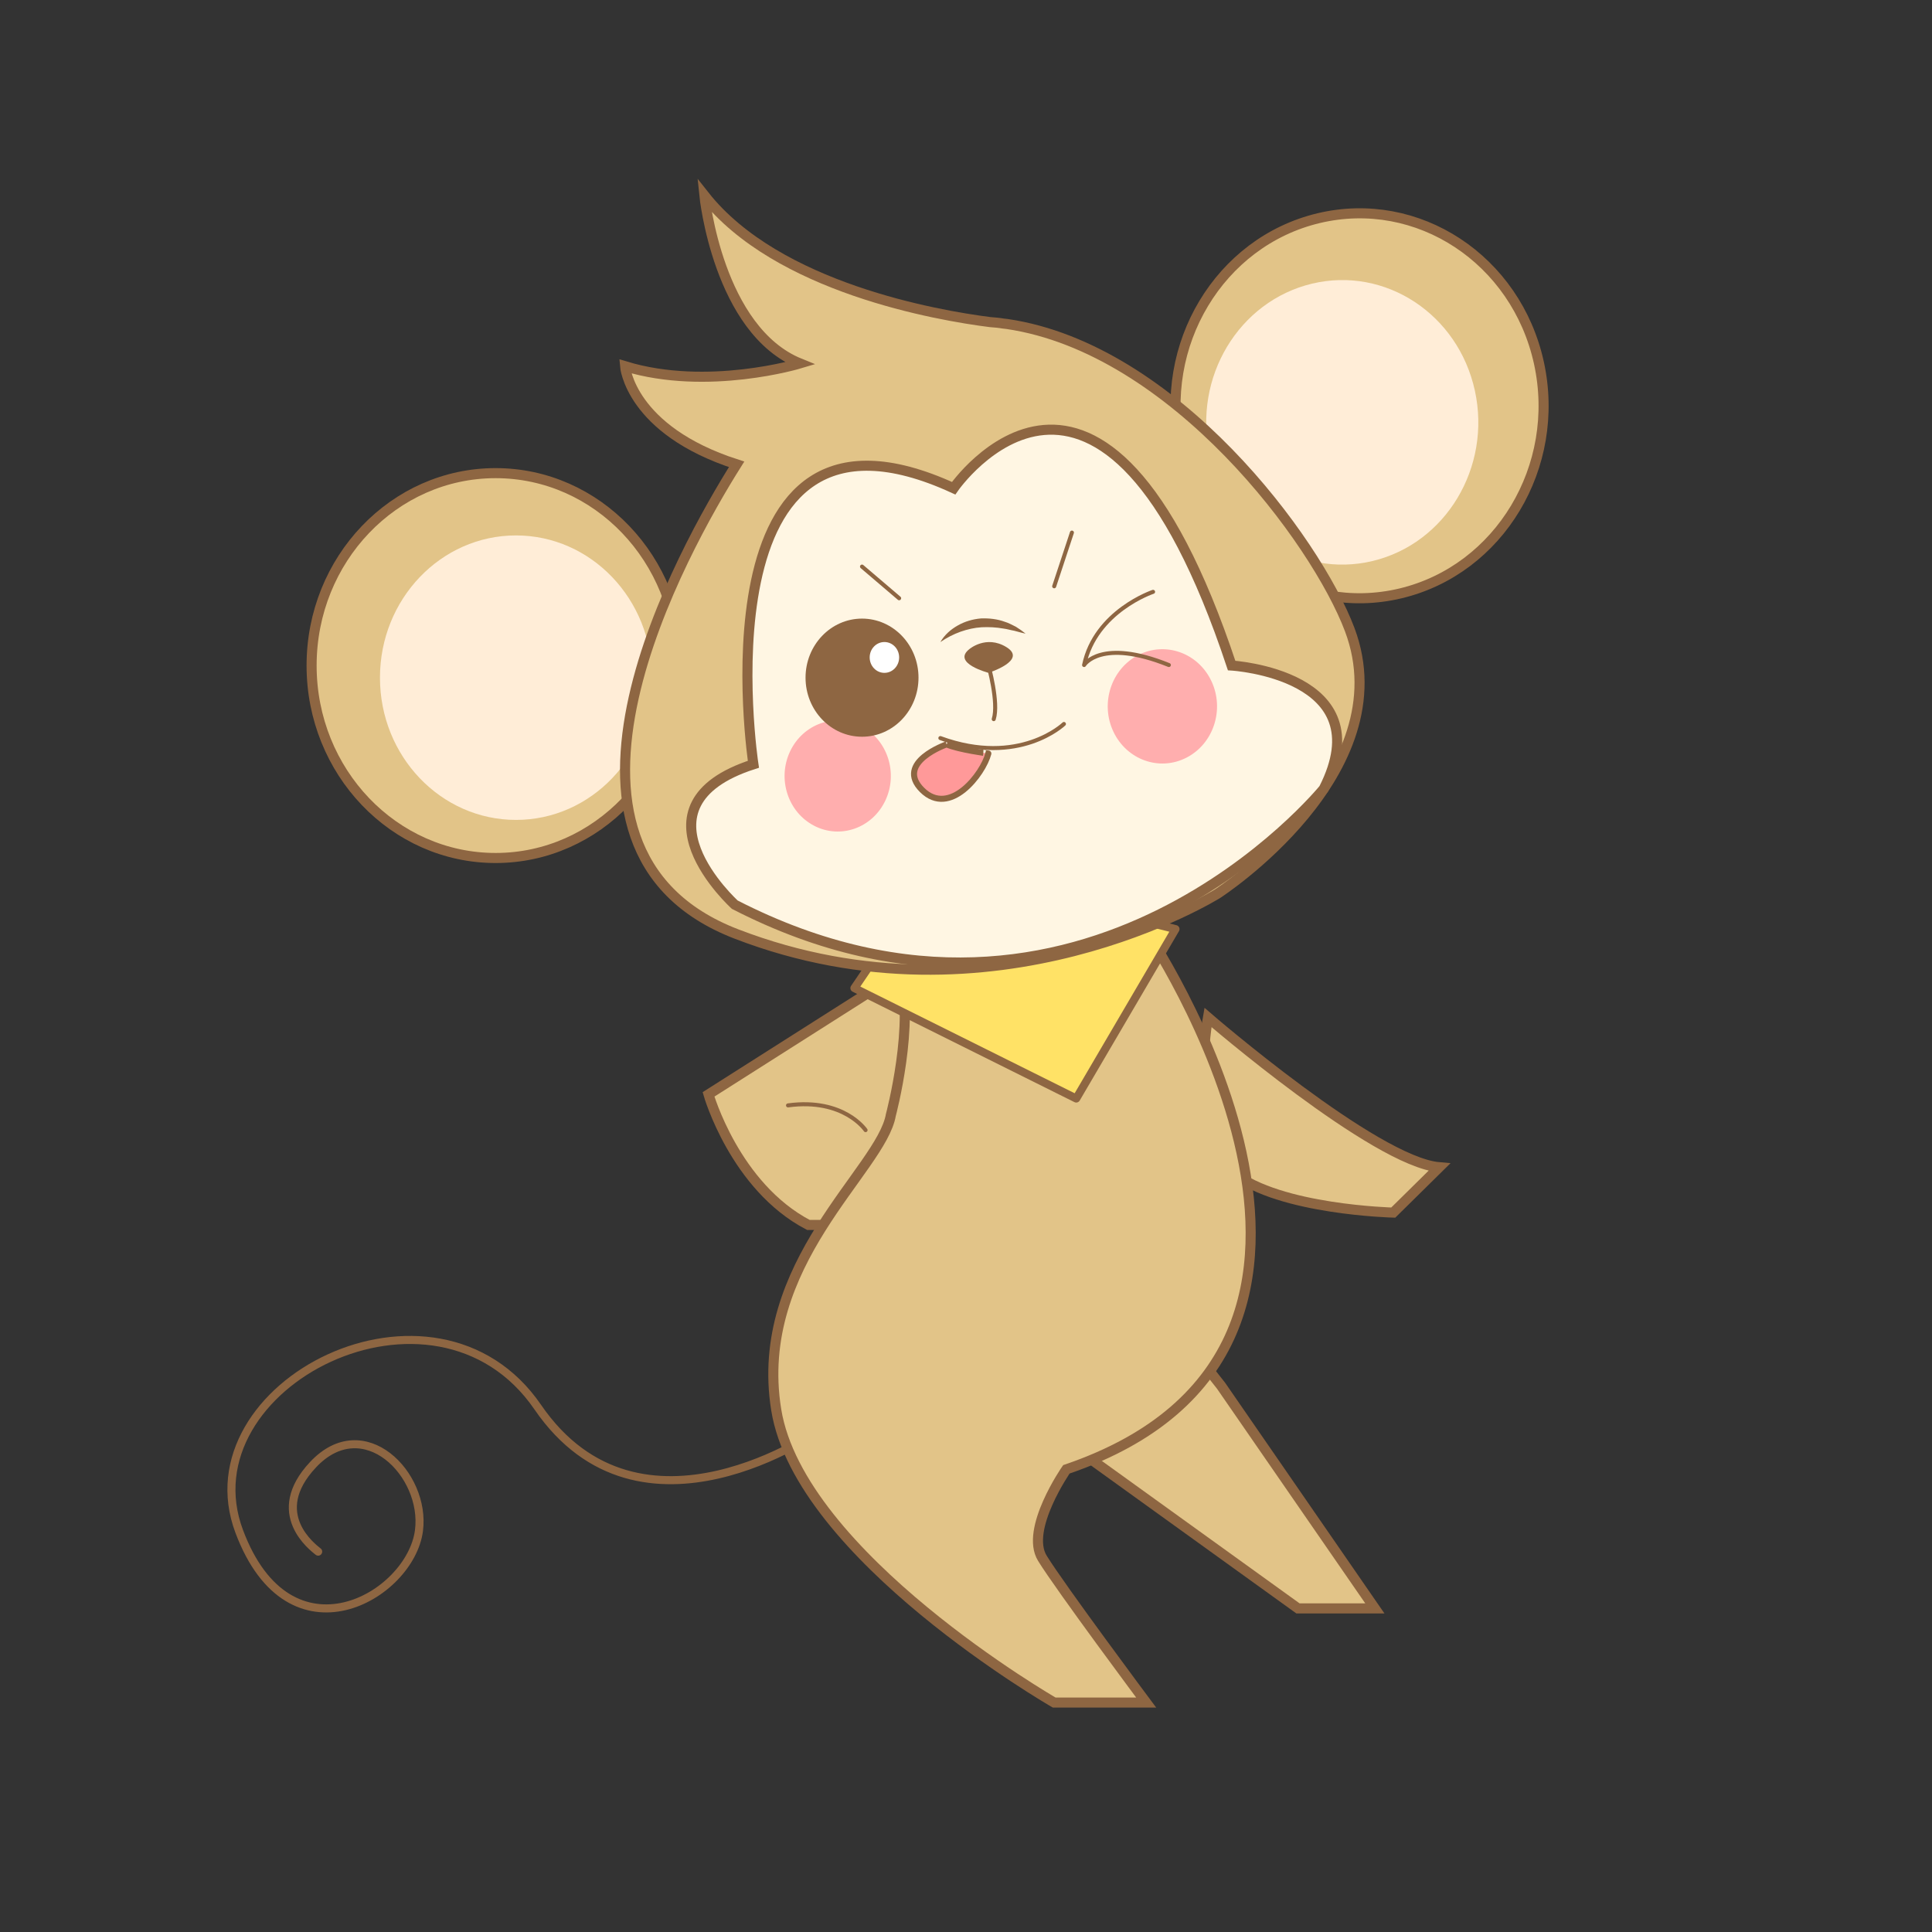 <?xml version="1.0" encoding="utf-8"?>
<!-- Generator: Adobe Illustrator 23.0.6, SVG Export Plug-In . SVG Version: 6.00 Build 0)  -->
<svg version="1.1" id="monkey" xmlns="http://www.w3.org/2000/svg" xmlns:xlink="http://www.w3.org/1999/xlink" x="0px" y="0px"
	 viewBox="0 0 960 960" style="enable-background:new 0 0 960 960;" xml:space="preserve">
<rect x="0" y="0" width="960" height="960" fill="#333333" stroke="none"/>
<style type="text/css">
	.st0{fill:none;stroke:#8E6642;stroke-width:4;stroke-linecap:round;stroke-linejoin:round;stroke-miterlimit:10;}
	.st1{fill:#E2C488;stroke:#8E6642;stroke-width:5;stroke-miterlimit:10;}
	.st2{fill:none;stroke:#8E6642;stroke-width:2;stroke-linecap:round;stroke-linejoin:round;stroke-miterlimit:10;}
	.st3{fill:#FFE266;stroke:#8E6642;stroke-width:4;stroke-linecap:round;stroke-linejoin:round;stroke-miterlimit:10;}
	.st4{fill:#FFEDD7;}
	.st5{fill:#FFF6E3;stroke:#8E6642;stroke-width:5;stroke-miterlimit:10;}
	.st6{fill:#FF9999;stroke:#8E6642;stroke-width:3;stroke-miterlimit:10;}
	.st7{fill:#FFAEAE;}
	.st8{fill:#8E6642;}
	.st9{fill:#FFFFFF;}
</style>
<path class="st0" d="M407.6,710.37c0,0-89.27,63.37-140.39-11.17c-51.12-74.54-175.61-11.09-148.36,61.7
	c25.11,67.04,85.06,32.33,89.33-0.34c3.66-28.01-27.51-59.57-52.65-32.74c-22.74,24.26-0.01,41.09,2.57,43.18"/>
<path class="st1" d="M436.96,489.84l-84.9,53.95c0,0,13.06,45.75,49.63,64.88h57.47v-62.82l37.88-40.3L436.96,489.84z"/>
<path class="st1" d="M600.22,505.55c0,0,82.94,71.71,114.94,74.44l-22.86,22.54c0,0-56.46-1.37-79.49-19.8
	C589.78,564.28,600.22,505.55,600.22,505.55z"/>
<polygon class="st1" points="606.75,688.58 683.16,799.21 644.96,799.21 542.46,725.37 597.61,676.97 "/>
<path class="st1" d="M568.7,461.34c0,0,141.43,207.3-38.82,268.76c0,0-20.76,29.84-11.94,44.18c8.82,14.35,51.59,71.71,51.59,71.71
	h-45.71c0,0-126.37-72.74-138.12-145.47c-11.76-72.74,52.24-119.18,56.96-146.49c0,0,12.31-46.02,4.12-72.19c-8.19-26.16,0,0,0,0
	S548.94,439.34,568.7,461.34"/>
<path class="st2" d="M430.1,561.55c0,0-10.78-16.05-38.54-12.29"/>
<polygon class="st3" points="424.55,490.98 534.77,545.85 584.1,461.67 525.08,446.82 451.02,452.08 "/>
<path class="st1" d="M337.69,330.71c0,52.81-40.94,95.62-91.43,95.62c-50.5,0-91.43-42.81-91.43-95.62
	c0-52.8,40.93-95.61,91.43-95.61C296.75,235.1,337.69,277.91,337.69,330.71z"/>
<ellipse class="st4" cx="256.39" cy="336.73" rx="67.59" ry="70.68"/>
<path class="st1" d="M586.42,222.91c11.23,51.48,60.26,83.69,109.49,71.94c49.23-11.75,80.02-63.02,68.78-114.5
	c-11.24-51.48-60.26-83.69-109.49-71.94C605.97,120.17,575.17,171.43,586.42,222.91z"/>
<path class="st4" d="M601.07,225.59c8.31,38.06,44.55,61.86,80.94,53.18c36.39-8.69,59.16-46.59,50.85-84.64
	c-8.31-38.06-44.54-61.87-80.94-53.18C615.53,149.65,592.76,187.53,601.07,225.59z"/>
<path class="st1" d="M670.66,312.84c-16.64-44.22-87.22-139.66-170.32-151.86l0,0c-3.88-0.36-1.67-0.42-8.37-0.93
	c-25.94-3.3-105.73-16.96-141.97-62.92c0,0,6.77,66.98,47.49,83.46c0,0-45.88,13.91-86.91,1.39c0,0,2.49,31.68,55.44,48.74
	c-25.84,41.03-110.54,190.76-0.18,233.34c128.31,49.51,239.22-20.04,239.22-20.04S697.52,384.21,670.66,312.84z"/>
<path class="st5" d="M365.12,449.54c0,0-54.43-49.28,9.24-69.77c0,0-29.81-196.58,99.5-137.17c0,0,73.47-106.54,138.13,88.1
	c0,0,74.7,4.44,45.77,61.27C657.75,391.98,538.67,538.67,365.12,449.54z"/>
<path class="st6" d="M470.37,369.88c0,0-25.9,8.98-12.19,22.64c13.72,13.66,30.26-7.86,32.93-18.09
	C491.11,374.43,476.34,372.51,470.37,369.88"/>
<path class="st2" d="M528.66,359.74c0,0-22.15,21.38-61.4,7.01"/>
<path class="st2" d="M491.11,330.44c0,0,5.28,18.71,2.67,26.9"/>
<line class="st2" x1="532.63" y1="264.64" x2="523.82" y2="291.32"/>
<line class="st2" x1="428.33" y1="281.53" x2="446.78" y2="297.27"/>
<path class="st7" d="M601.95,338.45c6.62,14.07,1.08,31.08-12.37,38.01c-13.45,6.94-29.73,1.13-36.36-12.94
	c-6.62-14.07-1.08-31.08,12.38-38.02C579.05,318.59,595.32,324.38,601.95,338.45z"/>
<g>
	<path class="st7" d="M392.57,373.39c-6.43,13.68-1.06,30.22,12.03,36.95c13.07,6.74,28.89,1.1,35.34-12.58
		c6.44-13.68,1.06-30.21-12.02-36.95C414.83,354.08,399.02,359.71,392.57,373.39z"/>
	<g>
		<path class="st8" d="M456.4,336.73c0,16.21-12.56,29.35-28.06,29.35c-15.5,0-28.07-13.14-28.07-29.35s12.57-29.35,28.07-29.35
			C443.83,307.39,456.4,320.52,456.4,336.73z"/>
		<path class="st9" d="M446.78,326.67c0,4.24-3.28,7.67-7.32,7.67c-4.05,0-7.32-3.43-7.32-7.67c0-4.23,3.27-7.65,7.32-7.65
			C443.5,319.02,446.78,322.44,446.78,326.67z"/>
	</g>
</g>
<path class="st2" d="M572.96,294.08c0,0-28.61,9.56-34.28,36.37c0,0,8.3-13.61,42.12,0"/>
<g>
	<g>
		<g>
			<path class="st8" d="M481.7,322.52c0,0,8.27-7.09,18.27-1.04c10.95,6.62-8.79,12.84-8.79,12.84S472.74,329.53,481.7,322.52z"/>
		</g>
	</g>
</g>
<g>
	<path class="st8" d="M467.26,319.04c2.02-3.53,5.17-6.3,8.69-8.27c3.53-2.01,7.52-3.15,11.55-3.48c4.03-0.14,8.09,0.3,11.84,1.69
		c1.91,0.55,3.65,1.6,5.42,2.43c1.69,1.05,3.32,2.19,4.85,3.43c-1.95-0.37-3.76-0.95-5.59-1.41c-1.86-0.32-3.64-0.89-5.47-1.11
		c-3.62-0.64-7.22-0.81-10.78-0.64c-3.57,0.21-7.06,1.02-10.5,2.22C473.85,315.13,470.51,316.81,467.26,319.04z"/>
</g>
</svg>

